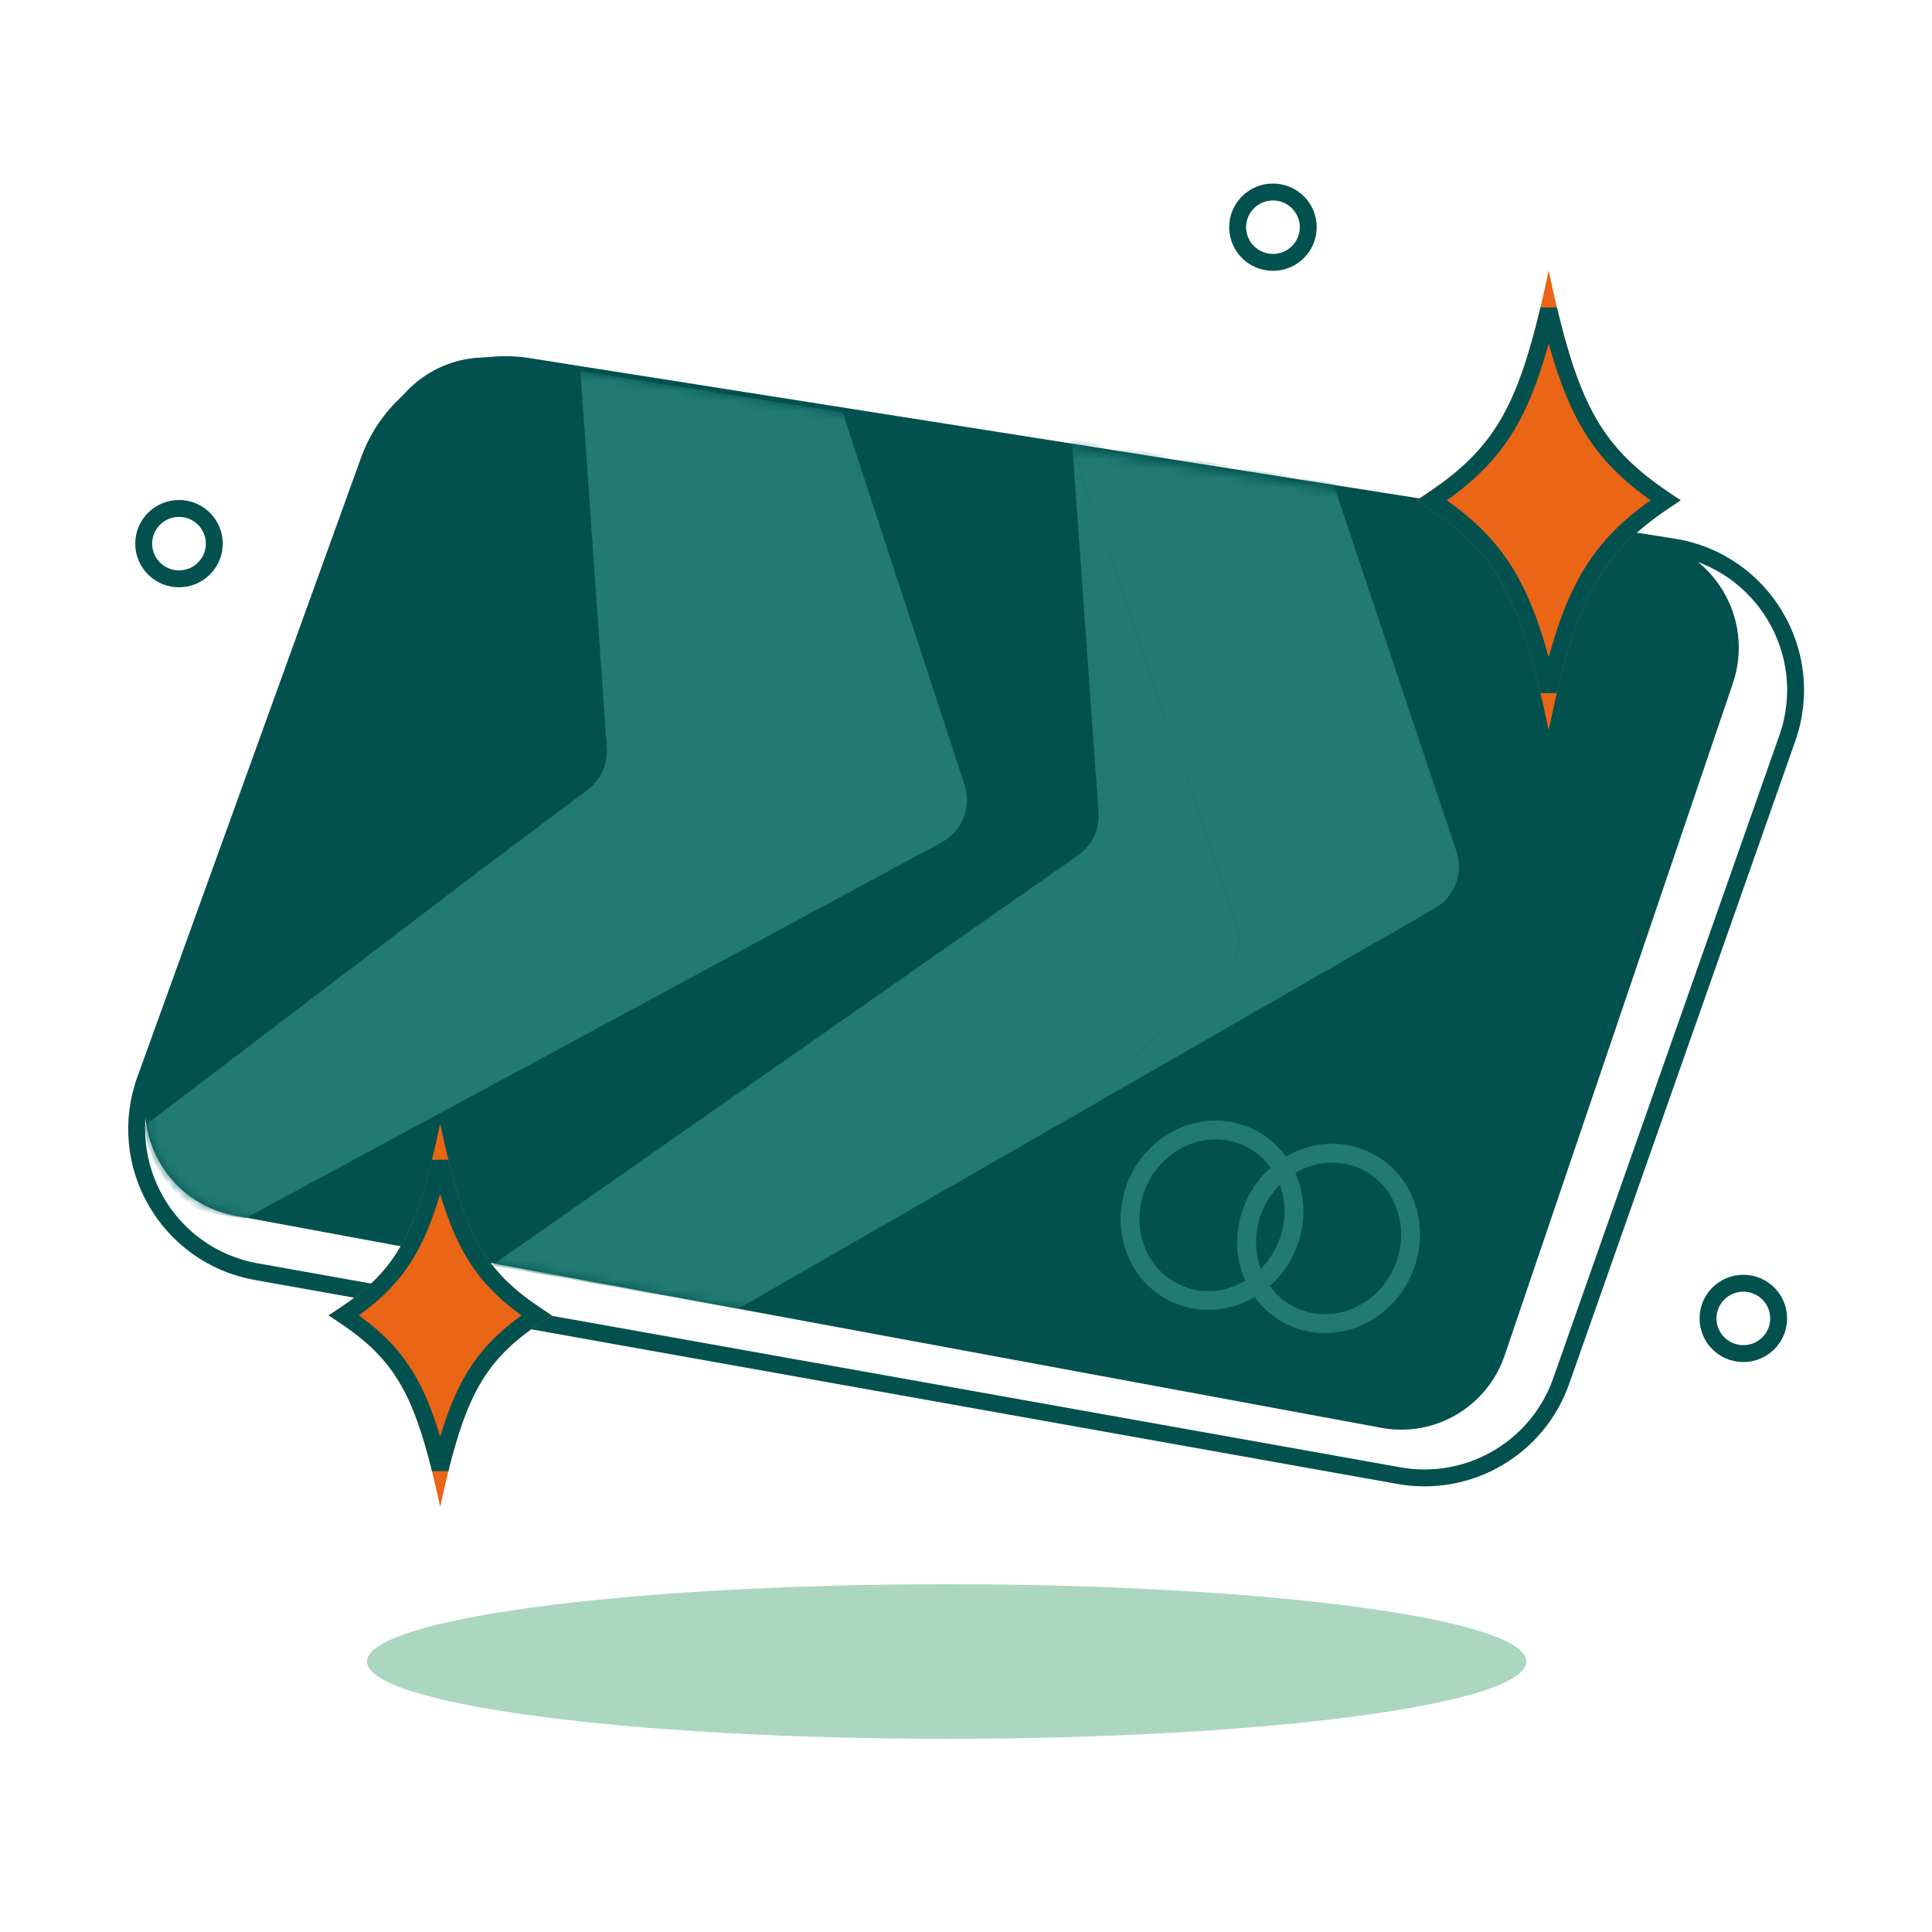 <svg width="200" height="200" viewBox="0 0 200 200" fill="none" xmlns="http://www.w3.org/2000/svg">
<path d="M54.652 37.929C47.549 36.809 40.651 40.887 38.208 47.65L15.045 111.776C11.886 120.521 17.363 130.004 26.517 131.638L144.828 152.759C152.066 154.051 159.174 149.906 161.614 142.97L185.024 76.417C188.133 67.578 182.466 58.083 173.21 56.623L54.652 37.929Z" stroke="#02514E" stroke-width="1.75"/>
<path d="M52.015 37.138C46.667 36.295 41.475 39.38 39.625 44.498L15.687 110.734C13.294 117.356 17.39 124.554 24.277 125.829L143.01 147.811C148.528 148.832 153.957 145.633 155.771 140.291L179.387 70.734C181.661 64.036 177.376 56.894 170.426 55.799L52.015 37.138Z" fill="#02514E"/>
<path d="M158 172C158 176.418 131.137 180 98 180C64.863 180 38 176.418 38 172C38 167.582 64.863 164 98 164C131.137 164 158 167.582 158 172Z" fill="#ABD6C0"/>
<path fill-rule="evenodd" clip-rule="evenodd" d="M128.671 118.545C124.972 116.917 120.469 118.751 118.675 122.811C116.88 126.871 118.558 131.428 122.257 133.057C124.434 134.016 126.891 133.774 128.909 132.585C127.814 130.112 127.756 127.142 128.958 124.423C129.576 123.024 130.469 121.826 131.539 120.876C130.818 119.876 129.847 119.063 128.671 118.545ZM133.122 119.725C132.212 118.465 130.978 117.43 129.461 116.762C124.672 114.654 119.07 117.085 116.886 122.025C114.702 126.964 116.679 132.732 121.467 134.84C124.275 136.076 127.363 135.752 129.878 134.275C130.788 135.535 132.022 136.57 133.539 137.238C138.328 139.346 143.93 136.915 146.114 131.975C148.298 127.036 146.321 121.268 141.533 119.16C138.725 117.924 135.637 118.248 133.122 119.725ZM132.487 122.659C131.78 123.366 131.183 124.221 130.747 125.209C129.834 127.274 129.82 129.469 130.513 131.341C131.22 130.634 131.817 129.779 132.253 128.791C133.166 126.726 133.18 124.531 132.487 122.659ZM131.461 133.124C132.531 132.174 133.424 130.976 134.042 129.577C135.244 126.858 135.186 123.888 134.091 121.415C136.109 120.226 138.566 119.984 140.743 120.943C144.442 122.572 146.12 127.129 144.325 131.189C142.531 135.249 138.028 137.083 134.329 135.455C133.153 134.937 132.182 134.124 131.461 133.124Z" fill="#217A73"/>
<path d="M57.136 136.169C50.167 140.541 48.119 144.084 45.568 156C43.017 144.066 40.952 140.523 34 136.169C40.97 131.797 43.017 128.254 45.568 116.338C48.119 128.272 50.185 131.815 57.136 136.169Z" fill="#EA6516"/>
<path d="M174 51.791C165.774 57.03 163.333 61.27 160.32 75.582C157.307 61.282 154.866 57.03 146.641 51.791C154.866 46.552 157.307 42.313 160.32 28C163.333 42.3 165.774 46.552 174 51.791Z" fill="#EA6516"/>
<path d="M45.567 120.261C46.55 124.241 47.566 127.171 48.946 129.537C50.547 132.282 52.606 134.217 55.526 136.169C52.598 138.129 50.539 140.069 48.94 142.814C47.562 145.179 46.548 148.105 45.567 152.076C44.585 148.097 43.571 145.167 42.19 142.801C40.589 140.056 38.529 138.12 35.608 136.168C38.537 134.208 40.598 132.269 42.197 129.523C43.575 127.158 44.587 124.232 45.567 120.261ZM160.32 32.026C161.527 37.112 162.757 40.788 164.447 43.73C166.363 47.062 168.841 49.399 172.403 51.791C168.841 54.182 166.363 56.516 164.447 59.848C162.756 62.788 161.526 66.464 160.319 71.555C159.113 66.469 157.884 62.793 156.193 59.852C154.277 56.52 151.799 54.183 148.236 51.791C151.799 49.4 154.277 47.066 156.193 43.734C157.884 40.794 159.114 37.117 160.32 32.026Z" stroke="#02514E" stroke-width="1.75"/>
<path d="M180.47 132.838C182.49 132.838 184.125 134.471 184.125 136.481C184.125 138.492 182.49 140.125 180.47 140.125C178.449 140.125 176.815 138.491 176.815 136.481C176.815 134.471 178.449 132.838 180.47 132.838ZM18.53 52.634C20.55 52.634 22.184 54.267 22.185 56.277C22.185 58.287 20.551 59.921 18.53 59.921C16.51 59.921 14.875 58.288 14.875 56.277C14.875 54.267 16.51 52.634 18.53 52.634ZM131.774 19.875C133.795 19.875 135.43 21.508 135.43 23.519C135.43 25.529 133.795 27.162 131.774 27.162C129.754 27.162 128.12 25.529 128.12 23.519C128.12 21.509 129.754 19.875 131.774 19.875Z" stroke="#02514E" stroke-width="1.75"/>
<mask id="mask0_60077_3461" style="mask-type:alpha" maskUnits="userSpaceOnUse" x="15" y="37" width="165" height="111">
<path d="M52.015 37.138C46.667 36.295 41.475 39.38 39.625 44.498L15.687 110.734C13.294 117.356 17.39 124.554 24.277 125.829L143.01 147.811C148.528 148.832 153.957 145.633 155.771 140.291L179.387 70.734C181.661 64.036 177.376 56.894 170.426 55.799L52.015 37.138Z" fill="#02514E"/>
</mask>
<g mask="url(#mask0_60077_3461)">
<path d="M111.666 48.287L128.006 95.569C128.652 97.44 128.128 99.516 126.672 100.856L110.048 116.152L148.52 94.044C150.585 92.857 151.526 90.379 150.77 88.12L138 50L111 46C111.217 46.334 111.532 47.9 111.666 48.287Z" fill="#217A73"/>
<path fill-rule="evenodd" clip-rule="evenodd" d="M50.914 131L111.598 88.542C113.039 87.534 113.844 85.843 113.719 84.089L111 46C111.217 46.334 111.532 47.9 111.666 48.287L128.006 95.569C128.652 97.44 128.128 99.516 126.672 100.856L110.048 116.152L76.412 135.481L50.914 131ZM111 46C110.797 45.687 111.265 46.257 111 46V46Z" fill="#217A73"/>
<path d="M111 46L138 50L111 45.5V46Z" fill="#217A73"/>
<path fill-rule="evenodd" clip-rule="evenodd" d="M60.082 38.409L62.462 72.337L62.818 77.412C62.937 79.105 62.188 80.744 60.829 81.762L48.778 90.798L15 116.5C15 120.5 18.75 125 21.5 125.5L25.351 126.142L97.48 87.2C99.609 86.051 100.61 83.543 99.856 81.244L87.225 42.687L60.082 38.409Z" fill="#217A73"/>
</g>
</svg>
